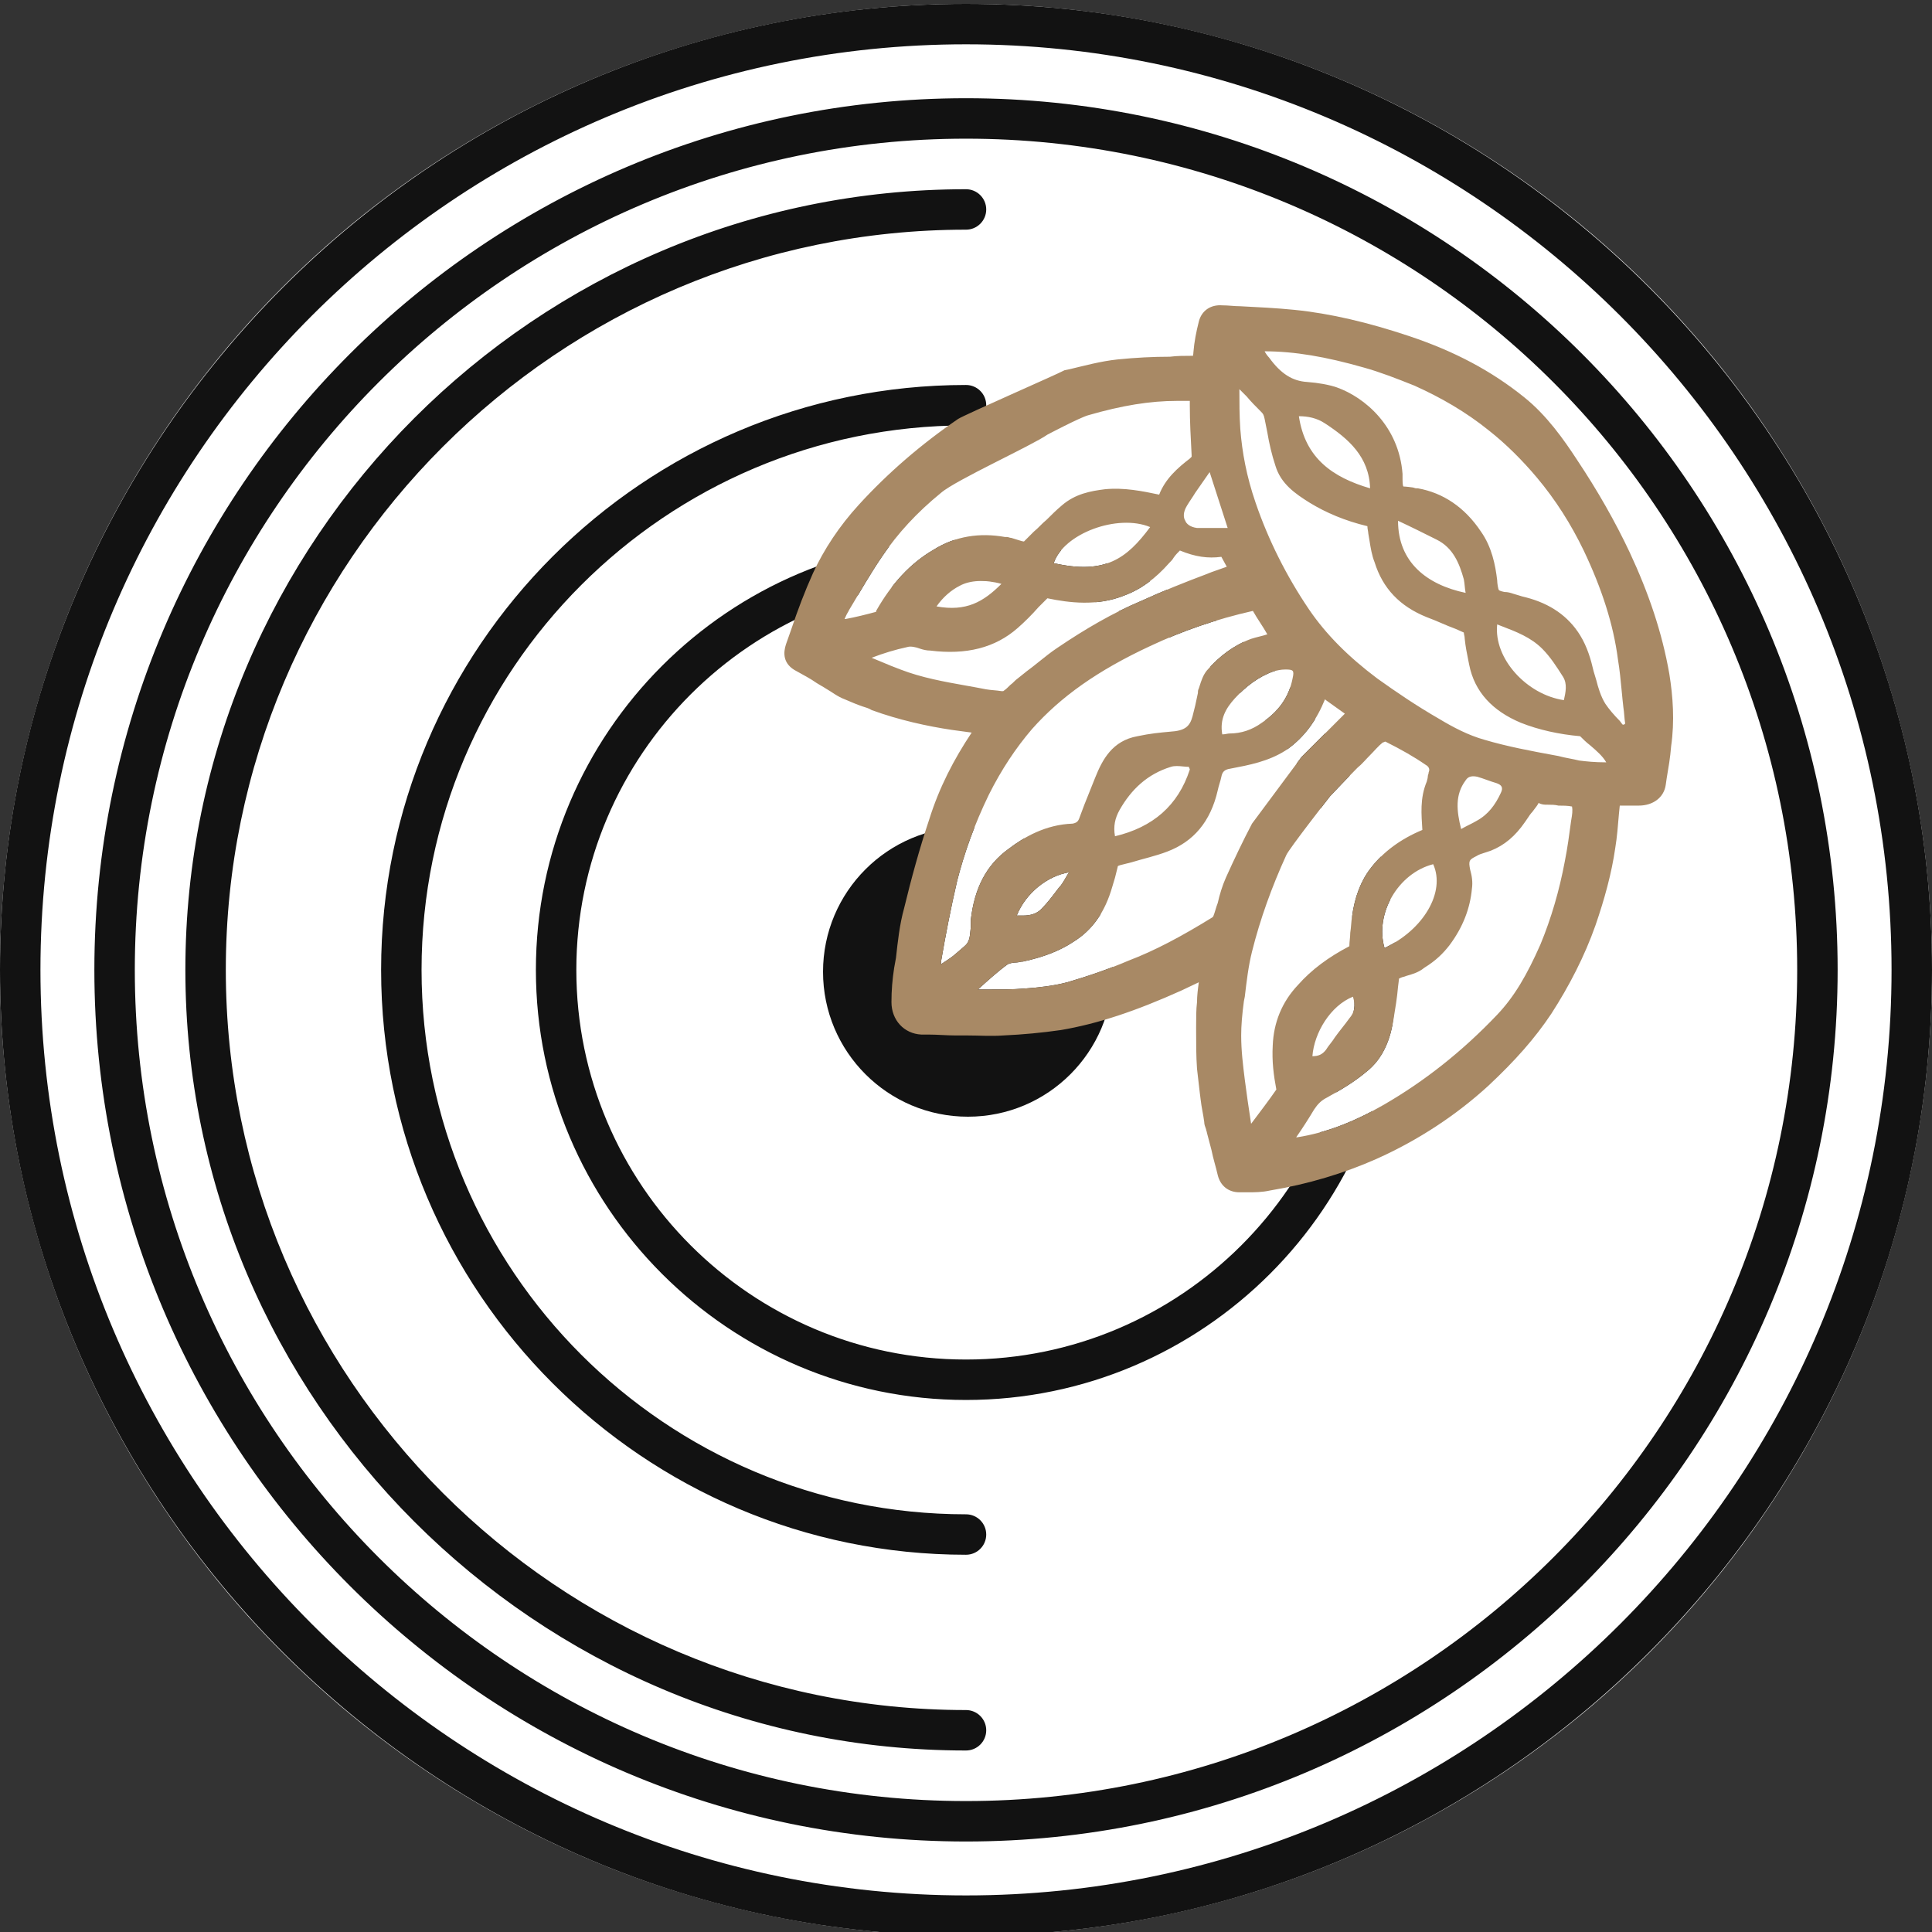 <svg width="500" height="500" viewBox="0 0 500 500" fill="none" xmlns="http://www.w3.org/2000/svg">
<rect x="0" y="0" width="500" height="500" fill="#333333" stroke="none"/>
<g clip-path="url(#clip0)">
<circle cx="250" cy="251" r="250" fill="white"/>
<path d="M250 501C112.149 501 0 388.851 0 251C0 113.149 112.149 1 250 1C387.851 1 500 113.149 500 251C500 388.851 387.851 501 250 501ZM250 11.467C117.922 11.467 10.467 118.922 10.467 251C10.467 383.078 117.922 490.533 250 490.533C382.081 490.533 489.533 383.078 489.533 251C489.533 118.922 382.081 11.467 250 11.467ZM250 476.578C125.618 476.578 24.422 375.385 24.422 251C24.422 126.615 125.615 25.422 250 25.422C374.385 25.422 475.578 126.615 475.578 251C475.578 375.382 374.382 476.578 250 476.578ZM250 35.889C131.388 35.889 34.889 132.388 34.889 251C34.889 369.612 131.388 466.111 250 466.111C368.612 466.111 465.111 369.612 465.111 251C465.111 132.388 368.612 35.889 250 35.889ZM250 453.027C138.602 453.027 47.973 362.398 47.973 251C47.973 139.602 138.602 48.973 250 48.973C252.889 48.973 255.234 51.318 255.234 54.207C255.234 57.096 252.889 59.44 250 59.44C144.374 59.44 58.44 145.374 58.44 251C58.44 356.626 144.372 442.56 250 442.56C252.889 442.56 255.234 444.904 255.234 447.793C255.234 450.682 252.892 453.027 250 453.027ZM250 402.369C166.536 402.369 98.631 334.464 98.631 251C98.631 167.536 166.536 99.631 250 99.631C252.889 99.631 255.234 101.976 255.234 104.864C255.234 107.753 252.889 110.098 250 110.098C172.308 110.098 109.098 173.306 109.098 251C109.098 328.692 172.306 391.902 250 391.902C252.889 391.902 255.234 394.247 255.234 397.136C255.234 400.024 252.892 402.369 250 402.369ZM250 362.312C188.624 362.312 138.688 312.379 138.688 251C138.688 189.621 188.624 139.688 250 139.688C311.379 139.688 361.312 189.624 361.312 251C361.312 312.376 311.379 362.312 250 362.312ZM250 150.155C194.394 150.155 149.155 195.394 149.155 251C149.155 306.606 194.394 351.845 250 351.845C305.606 351.845 350.845 306.606 350.845 251C350.845 195.394 305.606 150.155 250 150.155ZM250 268.98C240.085 268.98 232.018 260.912 232.018 251C232.018 241.085 240.085 233.018 250 233.018C259.915 233.018 267.98 241.085 267.98 251C267.98 260.915 259.915 268.98 250 268.98ZM250 243.487C245.858 243.487 242.485 246.858 242.485 251.003C242.485 255.145 245.855 258.515 250 258.515C254.142 258.515 257.513 255.145 257.513 251.003C257.513 246.858 254.142 243.487 250 243.487Z" fill="#121212"/>
<path d="M250.5 289C271.211 289 288 272.211 288 251.5C288 230.789 271.211 214 250.5 214C229.789 214 213 230.789 213 251.5C213 272.211 229.789 289 250.5 289Z" fill="#121212"/>
<path d="M384.203 191.461C380.004 190.294 376.039 188.195 372.54 186.095C366.474 182.596 361.342 179.097 356.444 175.598C348.979 169.999 343.147 164.168 338.715 157.636C332.883 149.005 328.217 139.674 324.951 130.109C322.619 123.344 321.452 117.046 320.986 110.981C320.752 107.482 320.752 103.982 320.752 100.95V100.717L322.619 102.583C323.785 103.982 324.951 105.149 326.351 106.548C326.818 107.015 327.051 107.248 327.284 108.415L327.984 111.914C328.45 114.713 329.15 117.746 330.083 120.545C331.483 125.21 335.215 127.777 338.948 130.109C343.147 132.675 348.046 134.775 353.878 136.174C353.878 136.56 353.948 136.945 354.012 137.291C354.064 137.574 354.111 137.831 354.111 138.041C354.223 138.658 354.322 139.274 354.42 139.888C354.73 141.827 355.035 143.733 355.744 145.505C357.843 152.27 362.275 156.936 369.274 159.735C370.557 160.202 371.781 160.727 373.006 161.252C374.231 161.776 375.456 162.301 376.739 162.768L378.838 163.701C378.838 163.911 378.885 164.12 378.937 164.351C379.001 164.634 379.071 164.949 379.071 165.334C379.271 167.33 379.641 169.155 380.036 171.102C380.103 171.43 380.17 171.762 380.238 172.099C381.637 179.097 386.303 183.996 393.534 187.029C398.2 188.895 403.565 190.061 408.931 190.528C409.63 191.227 410.563 192.161 411.497 192.86C413.13 194.26 414.762 195.66 415.696 197.293C412.663 197.293 410.563 197.059 408.697 196.826C407.846 196.613 406.995 196.449 406.166 196.289C405.178 196.098 404.22 195.914 403.332 195.66L402.931 195.586L402.295 195.468H402.294C396.318 194.363 390.156 193.225 384.203 191.461Z" fill="white"/>
<path d="M248.437 151.571C251.003 150.171 254.969 149.938 259.168 151.104C254.502 155.77 250.07 158.336 242.372 156.936C244.005 154.603 246.104 152.737 248.437 151.571Z" fill="white"/>
<path d="M336.149 107.715C338.481 107.715 340.814 108.181 342.914 109.581C348.979 113.547 354.344 118.212 354.577 126.377C345.013 123.578 337.781 118.679 336.149 107.715Z" fill="white"/>
<path d="M419.895 187.495L419.195 186.562C417.795 185.163 416.395 183.53 415.462 182.13C414.296 180.264 413.596 177.931 413.13 176.065C413.013 175.715 412.896 175.307 412.78 174.898C412.663 174.49 412.546 174.082 412.43 173.732C411.73 170.699 410.797 167.434 408.931 164.401C405.898 159.502 401.232 156.236 394.934 154.603C394.24 154.465 393.546 154.243 392.902 154.038C392.463 153.898 392.046 153.765 391.668 153.67C390.968 153.437 390.269 153.204 389.335 153.204C388.169 152.971 387.936 152.737 387.936 152.737C387.703 152.504 387.469 150.871 387.469 150.171C387.003 146.206 386.07 141.54 383.27 137.574C379.071 131.276 373.473 127.543 366.941 126.377H366.474C366.358 126.377 366.183 126.319 366.008 126.26C365.833 126.202 365.658 126.144 365.541 126.144C363.908 125.911 363.209 125.911 363.209 125.911C362.975 125.677 362.975 124.511 362.975 123.345V122.645C362.042 110.281 353.178 102.816 345.946 100.25C343.847 99.55 341.281 99.084 338.248 98.851C334.516 98.617 331.483 96.751 328.451 92.552C327.984 92.086 327.517 91.386 327.284 90.919C334.982 90.919 343.147 92.319 352.944 95.118C357.143 96.284 361.342 97.918 366.008 99.784C372.773 102.816 379.305 106.549 385.37 111.447C389.802 114.947 394.001 119.146 397.733 123.578C402.632 129.41 406.598 135.708 409.864 142.473C414.529 152.271 417.562 161.602 418.728 170.699C419.18 173.413 419.438 176.127 419.689 178.777C419.827 180.228 419.963 181.66 420.128 183.063C420.244 183.763 420.303 184.463 420.361 185.163C420.419 185.862 420.478 186.563 420.594 187.262C420.253 187.604 420.161 187.57 420.045 187.528C420.003 187.512 419.957 187.495 419.895 187.495Z" fill="white"/>
<path d="M361.809 134.775C365.308 136.408 368.574 138.041 371.84 139.674C376.039 141.773 377.672 145.739 378.838 149.938C378.955 150.521 379.013 151.104 379.071 151.687C379.13 152.271 379.188 152.854 379.305 153.437C369.274 151.337 361.809 145.506 361.809 134.775Z" fill="white"/>
<path d="M399.133 167.9C401.232 169.999 402.865 172.566 404.498 175.132C405.665 176.998 405.198 179.097 404.732 181.197C395.167 179.797 386.536 170.466 387.469 161.602C387.867 161.756 388.265 161.909 388.662 162.061L388.664 162.062C392.457 163.517 396.177 164.944 399.133 167.9Z" fill="white"/>
<path d="M271.065 112.487C271.065 112.487 279.229 108.182 281.562 107.482C290.427 104.916 297.658 103.749 304.656 103.749H306.056H307.689H307.922V104.916C307.922 109.115 308.155 113.314 308.389 117.746V118.212L307.922 118.679C304.89 121.012 301.624 123.811 299.991 128.01C295.559 127.077 290.893 126.144 285.994 126.61C282.262 127.077 278.296 127.777 274.797 130.809C273.397 131.976 271.998 133.375 270.831 134.542C269.665 135.475 268.732 136.641 267.566 137.574L265.933 139.207L264.999 140.14C264.533 140.14 263.367 139.674 261.734 139.207C261.267 139.207 261.034 138.974 260.567 138.974H260.101C253.569 137.808 247.271 138.741 241.672 142.24C235.607 145.739 230.708 151.104 226.742 158.102V158.336C224.176 159.036 221.377 159.735 218.811 160.202H218.578C218.811 159.735 219.044 159.036 219.511 158.336L219.744 157.869C222.543 153.204 225.343 148.305 228.375 143.873C232.341 138.041 237.24 132.675 243.538 127.543C247.271 124.278 267.099 115.286 271.065 112.487Z" fill="white"/>
<path d="M309.322 127.543L313.054 122.178L317.72 136.641H314.454H313.054H311.655H309.788C307.922 136.408 306.989 135.475 306.756 134.775C306.289 134.075 306.056 132.675 307.222 130.809C307.572 130.226 307.922 129.701 308.272 129.176C308.622 128.651 308.972 128.127 309.322 127.543Z" fill="white"/>
<path d="M297.658 136.408C291.593 144.573 285.994 148.771 272.698 145.739C275.264 138.041 289.26 132.909 297.658 136.408Z" fill="white"/>
<path d="M225.576 170.233C228.608 169.067 231.641 168.133 234.907 167.434C235.607 167.2 237.006 167.434 238.173 167.9C238.873 168.133 239.806 168.367 240.739 168.367C250.07 169.533 257.535 167.667 263.367 162.535C265.233 160.902 267.099 159.036 268.732 157.17L270.831 155.07L271.065 154.837C276.663 156.003 283.895 156.936 290.893 154.137C295.325 152.504 299.058 149.705 302.557 145.739C303.023 145.272 303.49 144.806 303.723 144.339C304.19 143.64 304.89 142.94 305.356 142.473C309.322 144.106 312.588 144.573 316.087 144.106C316.32 144.573 316.553 144.981 316.787 145.389C317.02 145.797 317.253 146.206 317.486 146.672C316.787 146.905 316.145 147.139 315.504 147.372C314.862 147.605 314.221 147.838 313.521 148.072L312.354 148.538C306.756 150.638 300.924 152.971 295.325 155.537C288.094 158.569 280.862 162.768 273.631 167.667C271.997 168.756 270.443 170.004 268.922 171.225C267.836 172.097 266.768 172.955 265.699 173.732L263.367 175.598C263.017 175.832 262.725 176.123 262.433 176.415C262.142 176.706 261.85 176.998 261.5 177.231C260.8 177.931 260.334 178.398 259.634 178.864H259.168C258.468 178.747 257.826 178.689 257.185 178.631C256.543 178.573 255.902 178.514 255.202 178.398C253.514 178.06 251.772 177.75 249.998 177.434C244.418 176.439 238.528 175.39 233.041 173.266C231.415 172.675 229.79 171.99 228.224 171.33C227.318 170.948 226.431 170.575 225.576 170.233Z" fill="white"/>
<path d="M245.638 248.147L243.538 249.546V248.847C244.705 242.082 246.104 234.85 247.737 227.852C249.603 220.62 252.169 213.389 255.902 205.691C259.168 199.159 262.9 193.56 267.099 188.661C274.564 180.263 284.128 173.498 297.658 167.2C306.056 163.234 314.921 160.202 324.252 158.102C324.835 159.152 325.476 160.143 326.118 161.135V161.136C326.76 162.127 327.401 163.118 327.984 164.167C327.284 164.401 326.584 164.576 325.884 164.751C325.185 164.926 324.485 165.101 323.785 165.334C319.353 166.967 315.62 169.766 312.354 173.498C311.362 174.69 310.876 176.22 310.465 177.512C310.394 177.737 310.324 177.956 310.255 178.164C310.022 178.631 310.022 178.864 310.022 179.33C309.905 179.914 309.788 180.438 309.672 180.963C309.555 181.488 309.439 182.013 309.322 182.596L308.622 185.396C307.922 187.962 306.756 189.128 302.79 189.361C300.224 189.594 297.658 189.828 294.392 190.528C287.861 191.694 285.294 196.593 283.428 201.258L280.629 208.257C280.396 208.84 280.162 209.481 279.929 210.123C279.696 210.764 279.463 211.406 279.229 211.989C278.996 212.456 278.763 212.922 277.596 213.155C270.598 213.389 265 216.654 261.034 219.687C255.202 223.886 252.169 229.951 251.236 238.116V239.982C251.215 240.198 251.195 240.405 251.176 240.606V240.608C250.991 242.572 250.873 243.823 249.603 244.881C249.157 245.253 248.734 245.625 248.32 245.989C247.436 246.767 246.591 247.511 245.638 248.147Z" fill="white"/>
<path d="M307.922 199.159C304.89 208.49 298.358 214.089 288.56 216.422C288.094 213.855 288.56 211.756 289.727 209.657C292.759 204.291 296.958 200.326 303.023 198.459C303.973 198.143 305.136 198.256 306.224 198.361C306.74 198.411 307.238 198.459 307.689 198.459C307.689 198.576 307.747 198.693 307.806 198.809C307.864 198.926 307.922 199.042 307.922 199.159Z" fill="white"/>
<path d="M273.864 229.951C272.464 231.818 271.065 233.684 269.432 235.317C268.265 236.483 266.632 236.95 264.766 236.95H263.133C265.466 231.118 271.065 226.686 276.663 225.752C276.352 226.219 276.067 226.711 275.782 227.204C275.212 228.189 274.642 229.174 273.864 229.951Z" fill="white"/>
<path d="M329.617 173.732C330.55 173.499 331.483 173.265 332.649 173.265C334.749 173.265 334.982 173.499 334.516 175.598C333.582 180.497 330.783 184.229 326.584 187.029C324.018 188.895 321.219 189.828 318.186 189.828C317.99 189.828 317.752 189.869 317.49 189.917L317.437 189.927C317.091 189.991 316.705 190.061 316.32 190.061C315.62 186.096 317.253 183.296 319.586 180.73C322.385 177.698 325.651 175.132 329.617 173.732Z" fill="white"/>
<path d="M336.848 195.893L324.018 213.156C321.685 217.588 319.353 222.487 317.253 227.152C316.32 229.252 315.62 231.584 315.154 233.684C314.687 234.85 314.454 236.017 313.987 237.183L313.754 237.416C305.823 242.315 298.824 246.048 292.059 248.614C287.161 250.713 281.795 252.579 276.197 254.212C272.698 255.145 268.499 255.612 264.999 255.845C261.967 256.078 258.934 256.078 255.902 256.078H253.102L253.336 255.845C255.668 253.746 258.234 251.413 260.801 249.547C261.267 249.313 262.2 249.08 263.133 249.08C263.6 249.08 264.066 248.847 264.766 248.847C270.132 247.68 274.33 246.048 277.83 243.715C282.728 240.682 285.994 236.017 287.86 229.485C288.094 228.785 288.327 227.852 288.56 227.152L289.26 224.353C289.26 224.12 289.26 224.12 289.96 223.886L292.759 223.187C295.792 222.253 299.058 221.554 302.09 220.387C308.855 217.821 313.288 212.689 315.154 204.524C315.387 203.358 315.854 202.192 316.087 201.025C316.32 199.859 316.787 199.159 318.42 198.926C323.318 197.993 328.217 197.06 332.649 194.26C337.781 190.761 340.814 186.096 342.914 180.964L343.147 181.197L348.046 184.696L347.112 185.629L336.848 195.893Z" fill="white"/>
<path d="M330.317 281.972C328.217 285.004 325.884 288.037 323.785 290.836C323.085 286.404 322.619 282.905 322.152 279.406C321.685 275.673 321.219 271.941 321.219 267.975C321.219 265.409 321.452 262.61 321.919 259.111L322.152 257.944C322.619 253.979 323.085 250.013 324.018 246.281C326.118 237.883 329.15 229.485 332.883 221.32C333.583 219.687 344.26 206.019 344.26 206.019C344.26 206.019 349.212 200.792 351.311 198.692C352.478 197.759 353.411 196.593 354.577 195.427C355.744 194.26 356.677 193.094 357.843 192.161C358.076 192.161 358.31 191.927 358.543 191.927C362.742 194.027 366.008 195.893 369.04 197.993C369.507 198.226 370.207 198.926 369.74 199.859C369.74 200.325 369.507 200.559 369.507 201.025C369.507 201.492 369.274 201.958 369.274 202.192C367.407 206.624 367.874 210.823 368.107 214.789C362.509 217.121 358.076 220.387 354.811 224.586C352.245 227.852 350.612 232.051 349.912 237.183C349.679 238.583 349.679 239.982 349.445 241.382C349.445 242.548 349.212 243.715 349.212 244.881C343.847 247.68 339.414 250.946 335.915 254.912C331.716 259.344 329.617 264.709 329.384 270.541C329.15 274.74 329.617 278.239 330.317 281.972Z" fill="white"/>
<path d="M406.598 212.456C406.131 215.955 405.665 219.454 404.965 222.953C403.565 230.418 401.466 237.649 398.667 244.414C395.167 252.346 391.902 257.944 387.469 262.61C378.372 272.174 368.574 279.872 358.077 285.937C350.378 290.37 343.147 293.169 335.682 294.335H335.449C337.082 292.003 338.715 289.437 340.114 287.104C341.047 285.704 341.981 284.771 343.38 284.071C347.579 281.738 350.612 279.872 353.411 277.539C358.31 273.807 359.943 268.208 360.643 263.776C361.109 260.977 361.576 258.178 361.809 255.378L362.042 253.512V253.279L362.509 253.046C362.742 252.929 362.975 252.871 363.209 252.812C363.442 252.754 363.675 252.696 363.908 252.579C365.541 252.112 367.174 251.646 368.574 250.479C371.607 248.613 373.473 246.747 375.106 244.648C378.605 239.982 380.471 235.083 380.938 229.951C381.171 228.318 380.938 226.685 380.471 225.052C380.004 222.72 380.238 222.486 382.104 221.553C382.669 221.177 383.386 220.952 384.01 220.757C384.071 220.737 384.132 220.718 384.192 220.7C384.24 220.684 384.288 220.669 384.335 220.654C384.369 220.642 384.403 220.631 384.437 220.62L385.836 220.154C389.336 218.754 392.135 216.421 394.701 212.689C394.964 212.338 395.195 211.986 395.417 211.647C395.785 211.086 396.131 210.559 396.567 210.123C396.735 209.872 396.932 209.62 397.138 209.359C397.506 208.891 397.901 208.388 398.2 207.79C398.9 208.257 399.833 208.257 400.299 208.257H400.533C401.466 208.257 402.399 208.257 403.332 208.49C404.498 208.49 405.665 208.49 406.831 208.723C407.046 209.799 406.865 210.874 406.652 212.133L406.649 212.152L406.641 212.197L406.622 212.312L406.598 212.456Z" fill="white"/>
<path d="M343.147 271.708C342.214 272.874 341.281 273.341 339.648 273.341C340.114 267.276 344.313 260.277 350.145 257.945C350.845 260.277 350.612 261.91 349.212 263.543C348.629 264.359 347.988 265.175 347.347 265.992L347.346 265.993H347.345C346.704 266.81 346.063 267.626 345.48 268.442C345.13 269.025 344.721 269.55 344.313 270.075C343.905 270.6 343.497 271.125 343.147 271.708Z" fill="white"/>
<path d="M370.907 223.653C374.172 230.884 368.341 240.682 358.31 245.347C355.744 236.483 361.809 225.986 370.907 223.653Z" fill="white"/>
<path d="M379.305 201.958C380.004 200.792 381.171 200.792 382.337 201.025C383.154 201.258 383.97 201.55 384.787 201.842C385.603 202.133 386.419 202.425 387.236 202.658C388.636 203.125 389.102 203.825 388.402 205.224C387.003 208.257 385.136 210.823 382.104 212.456C381.521 212.806 380.937 213.097 380.296 213.418C379.654 213.739 378.955 214.089 378.138 214.555C376.972 209.89 376.505 205.691 379.305 201.958Z" fill="white"/>
<path fill-rule="evenodd" clip-rule="evenodd" d="M432.025 174.432C430.159 163.701 426.659 153.437 421.761 142.94C418.028 135.008 413.363 126.844 408.231 119.145C404.732 113.78 400.299 107.482 394.467 102.816C386.07 96.051 376.505 90.919 364.608 86.953C354.111 83.454 344.313 81.121 334.982 80.188C330.317 79.722 325.651 79.489 320.986 79.255C319.353 79.255 317.953 79.022 316.32 79.022C313.288 78.789 310.955 80.422 310.255 83.221C309.555 86.02 309.089 88.353 308.855 91.152C308.855 91.852 308.622 92.085 308.855 92.085H308.155C306.289 92.085 304.656 92.085 302.79 92.319C298.358 92.319 293.926 92.552 289.26 93.019C284.828 93.485 280.629 94.651 276.663 95.585L275.497 95.818C273.864 96.751 249.837 107.248 247.97 108.415C238.406 114.946 229.775 122.411 222.31 130.576C217.178 136.175 213.212 142.24 210.413 148.305C208.314 152.97 206.447 157.869 204.814 162.768L203.415 166.734C202.715 168.833 202.482 171.866 206.214 173.732C207.847 174.665 209.713 175.598 211.346 176.765C212.046 177.231 212.979 177.698 213.679 178.164C215.312 179.097 216.711 180.264 218.578 180.963C220.211 181.663 221.843 182.363 223.243 182.83C223.943 183.063 224.876 183.296 225.576 183.763C232.574 186.329 240.039 187.962 246.337 188.895C247.97 189.128 249.837 189.361 251.469 189.595C246.804 196.593 243.072 203.825 240.506 211.989C237.94 219.687 235.84 227.385 233.974 235.083C232.807 239.282 232.341 243.715 231.874 247.914L231.408 250.48C230.941 253.512 230.708 256.312 230.708 259.344C230.708 264.01 233.974 267.509 238.406 267.742H240.272C242.605 267.742 244.938 267.975 247.271 267.975H250.303C253.336 267.975 256.602 268.209 259.634 267.975C264.766 267.742 269.665 267.275 274.564 266.576C284.128 264.943 293.926 261.677 305.823 256.312C307.222 255.612 308.855 254.912 310.255 254.212C310.022 255.845 309.788 257.711 309.788 259.344C309.555 261.21 309.555 263.543 309.555 266.109C309.555 270.075 309.555 273.341 309.788 276.607C310.022 278.706 310.255 280.805 310.488 282.672L310.722 284.538C310.955 286.637 311.421 288.504 311.655 290.37C311.655 291.07 311.888 291.536 312.121 292.236C312.121 292.469 312.354 292.936 312.354 293.169L313.521 297.601C313.987 299.934 314.687 302.034 315.154 304.133C315.854 306.932 317.953 308.565 320.752 308.565H322.852C324.718 308.565 326.584 308.565 328.684 308.099C338.481 306.466 347.812 303.666 356.21 299.934C367.174 295.035 376.972 288.504 385.136 281.039C392.135 274.507 397.267 268.675 401.466 262.377C406.131 255.145 410.097 247.447 412.896 239.516C415.229 232.751 417.095 225.986 418.028 219.454C418.495 216.655 418.728 213.622 418.961 210.823L419.195 208.49H419.894H424.093C427.826 208.49 430.625 206.391 431.092 203.125L431.325 201.492C431.792 198.692 432.258 196.126 432.491 193.094C433.424 186.562 432.958 180.264 432.025 174.432ZM281.562 107.482C279.229 108.181 271.065 112.487 271.065 112.487C267.099 115.286 247.271 124.278 243.538 127.543C237.24 132.675 232.341 138.041 228.375 143.873C225.343 148.305 222.543 153.204 219.744 157.869L219.511 158.336C219.044 159.036 218.811 159.735 218.578 160.202H218.811C221.377 159.735 224.176 159.036 226.742 158.336V158.102C230.708 151.104 235.607 145.739 241.672 142.24C247.271 138.741 253.569 137.808 260.101 138.974H260.567C261.034 138.974 261.267 139.207 261.734 139.207C263.367 139.674 264.533 140.14 264.999 140.14L265.933 139.207L267.566 137.574C268.732 136.641 269.665 135.475 270.831 134.542C271.998 133.375 273.397 131.976 274.797 130.809C278.296 127.777 282.262 127.077 285.994 126.61C290.893 126.144 295.559 127.077 299.991 128.01C301.624 123.811 304.89 121.012 307.922 118.679L308.389 118.212V117.746C308.155 113.314 307.922 109.115 307.922 104.916V103.749H307.689H306.056H304.656C297.658 103.749 290.427 104.916 281.562 107.482ZM309.322 127.543C308.972 128.127 308.622 128.651 308.272 129.176C307.922 129.701 307.572 130.226 307.222 130.809C306.056 132.675 306.289 134.075 306.756 134.775C306.989 135.475 307.922 136.408 309.788 136.641H311.655H313.054H314.454H317.72L313.054 122.178L309.322 127.543ZM297.658 136.408C291.593 144.573 285.994 148.771 272.698 145.739C275.264 138.041 289.26 132.909 297.658 136.408ZM259.168 151.104C254.969 149.938 251.003 150.171 248.437 151.571C246.104 152.737 244.005 154.603 242.372 156.936C250.07 158.336 254.502 155.77 259.168 151.104ZM225.576 170.233C226.431 170.575 227.318 170.948 228.224 171.33C229.79 171.99 231.415 172.674 233.041 173.265C238.528 175.39 244.418 176.439 249.998 177.433C251.772 177.749 253.514 178.06 255.202 178.397C255.902 178.514 256.543 178.572 257.185 178.631C257.826 178.689 258.468 178.747 259.168 178.864H259.634C260.334 178.397 260.801 177.931 261.5 177.231C261.85 176.998 262.142 176.706 262.433 176.415C262.725 176.123 263.017 175.831 263.367 175.598L265.699 173.732C266.768 172.955 267.836 172.097 268.922 171.225C270.443 170.004 271.997 168.756 273.631 167.667C280.862 162.768 288.094 158.569 295.325 155.536C300.924 152.97 306.756 150.638 312.354 148.538L313.521 148.072C314.221 147.838 314.862 147.605 315.504 147.372C316.145 147.139 316.787 146.905 317.486 146.672C317.253 146.205 317.02 145.797 316.787 145.389C316.553 144.981 316.32 144.572 316.087 144.106C312.588 144.573 309.322 144.106 305.356 142.473C304.89 142.94 304.19 143.639 303.723 144.339C303.49 144.806 303.023 145.272 302.557 145.739C299.058 149.705 295.325 152.504 290.893 154.137C283.895 156.936 276.663 156.003 271.065 154.837L270.831 155.07L268.732 157.169C267.099 159.036 265.233 160.902 263.367 162.535C257.535 167.667 250.07 169.533 240.739 168.367C239.806 168.367 238.873 168.133 238.173 167.9C237.006 167.434 235.607 167.2 234.907 167.434C231.641 168.133 228.608 169.066 225.576 170.233ZM249.603 244.881C250.873 243.823 250.991 242.573 251.176 240.608V240.606C251.195 240.406 251.215 240.198 251.236 239.982V238.116C252.169 229.951 255.202 223.886 261.034 219.687C264.999 216.655 270.598 213.389 277.596 213.156C278.763 212.922 278.996 212.456 279.229 211.989C279.463 211.406 279.696 210.764 279.929 210.123C280.162 209.481 280.396 208.84 280.629 208.257L283.428 201.258C285.294 196.593 287.86 191.694 294.392 190.528C297.658 189.828 300.224 189.595 302.79 189.361C306.756 189.128 307.922 187.962 308.622 185.396L309.322 182.596C309.438 182.013 309.555 181.488 309.672 180.963C309.788 180.439 309.905 179.914 310.022 179.331C310.022 178.864 310.022 178.631 310.255 178.164C310.324 177.956 310.394 177.738 310.465 177.512C310.876 176.22 311.362 174.69 312.354 173.499C315.62 169.766 319.353 166.967 323.785 165.334C324.485 165.101 325.185 164.926 325.884 164.751C326.584 164.576 327.284 164.401 327.984 164.168C327.401 163.118 326.76 162.127 326.118 161.136V161.135C325.476 160.144 324.835 159.152 324.251 158.102C314.92 160.202 306.056 163.235 297.658 167.2C284.128 173.499 274.564 180.264 267.099 188.662C262.9 193.56 259.168 199.159 255.902 205.691C252.169 213.389 249.603 220.62 247.737 227.852C246.104 234.85 244.705 242.082 243.538 248.847V249.547L245.638 248.147C246.591 247.511 247.436 246.767 248.32 245.989C248.734 245.625 249.157 245.253 249.603 244.881ZM332.649 173.265C331.483 173.265 330.55 173.499 329.617 173.732C325.651 175.132 322.385 177.698 319.586 180.73C317.253 183.296 315.62 186.096 316.32 190.061C316.705 190.061 317.091 189.991 317.437 189.927C317.454 189.924 317.473 189.92 317.49 189.917C317.752 189.869 317.99 189.828 318.186 189.828C321.219 189.828 324.018 188.895 326.584 187.029C330.783 184.229 333.583 180.497 334.516 175.598C334.982 173.499 334.749 173.265 332.649 173.265ZM288.56 216.421C298.358 214.089 304.89 208.49 307.922 199.159C307.922 199.042 307.864 198.926 307.806 198.809C307.747 198.692 307.689 198.576 307.689 198.459C307.238 198.459 306.74 198.411 306.224 198.361C305.136 198.256 303.973 198.143 303.023 198.459C296.958 200.325 292.759 204.291 289.727 209.656C288.56 211.756 288.094 213.855 288.56 216.421ZM273.864 229.951C274.642 229.174 275.212 228.189 275.782 227.204C276.067 226.711 276.352 226.219 276.663 225.752C271.065 226.686 265.466 231.118 263.133 236.95H264.766C266.632 236.95 268.265 236.483 269.432 235.317C271.065 233.684 272.464 231.818 273.864 229.951ZM323.785 290.836C325.884 288.037 328.217 285.004 330.317 281.972C329.617 278.239 329.15 274.74 329.384 270.541C329.617 264.709 331.716 259.344 335.915 254.912C339.414 250.946 343.847 247.68 349.212 244.881C349.212 243.715 349.445 242.548 349.445 241.382C349.679 239.982 349.679 238.583 349.912 237.183C350.612 232.051 352.245 227.852 354.811 224.586C358.076 220.387 362.509 217.121 368.107 214.788C367.874 210.823 367.407 206.624 369.274 202.192C369.274 201.958 369.507 201.492 369.507 201.025C369.507 200.559 369.74 200.325 369.74 199.859C370.207 198.926 369.507 198.226 369.04 197.993C366.008 195.893 362.742 194.027 358.543 191.927C358.31 191.927 358.076 192.161 357.843 192.161C356.677 193.094 355.744 194.26 354.577 195.427C353.411 196.593 352.478 197.759 351.311 198.692C349.212 200.792 344.26 206.019 344.26 206.019C344.26 206.019 333.583 219.687 332.883 221.32C329.15 229.485 326.118 237.883 324.018 246.281C323.085 250.013 322.619 253.979 322.152 257.944L321.919 259.111C321.452 262.61 321.219 265.409 321.219 267.975C321.219 271.941 321.685 275.673 322.152 279.406C322.619 282.905 323.085 286.404 323.785 290.836ZM324.018 213.156L336.848 195.893L347.113 185.629L348.046 184.696L343.147 181.197L342.914 180.963C340.814 186.096 337.781 190.761 332.649 194.26C328.217 197.06 323.318 197.993 318.42 198.926C316.787 199.159 316.32 199.859 316.087 201.025C315.854 202.192 315.387 203.358 315.154 204.524C313.288 212.689 308.855 217.821 302.09 220.387C299.058 221.553 295.792 222.253 292.759 223.186L289.96 223.886C289.26 224.119 289.26 224.119 289.26 224.353L288.56 227.152C288.327 227.852 288.094 228.785 287.86 229.485C285.994 236.017 282.728 240.682 277.83 243.715C274.331 246.047 270.132 247.68 264.766 248.847C264.066 248.847 263.6 249.08 263.133 249.08C262.2 249.08 261.267 249.313 260.801 249.547C258.234 251.413 255.668 253.745 253.336 255.845L253.102 256.078H255.902C258.934 256.078 261.967 256.078 264.999 255.845C268.499 255.612 272.698 255.145 276.197 254.212C281.795 252.579 287.161 250.713 292.059 248.613C298.824 246.047 305.823 242.315 313.754 237.416L313.987 237.183C314.454 236.017 314.687 234.85 315.154 233.684C315.62 231.584 316.32 229.252 317.253 227.152C319.353 222.487 321.685 217.588 324.018 213.156ZM370.907 223.653C374.172 230.884 368.341 240.682 358.31 245.348C355.744 236.483 361.809 225.986 370.907 223.653ZM345.48 268.442C346.063 267.626 346.704 266.81 347.345 265.993L347.346 265.992L347.347 265.991C347.988 265.175 348.629 264.359 349.212 263.543C350.612 261.91 350.845 260.277 350.145 257.944C344.313 260.277 340.114 267.275 339.648 273.341C341.281 273.341 342.214 272.874 343.147 271.708C343.497 271.125 343.905 270.6 344.313 270.075C344.721 269.55 345.13 269.025 345.48 268.442ZM404.965 222.953C405.665 219.454 406.131 215.955 406.598 212.456C406.606 212.408 406.614 212.36 406.622 212.312C406.628 212.274 406.635 212.235 406.641 212.197C406.644 212.182 406.646 212.167 406.649 212.152C406.65 212.146 406.651 212.139 406.652 212.133C406.865 210.875 407.046 209.799 406.831 208.723C405.665 208.49 404.498 208.49 403.332 208.49C402.399 208.257 401.466 208.257 400.533 208.257H400.299C399.833 208.257 398.9 208.257 398.2 207.79C397.901 208.388 397.506 208.891 397.138 209.359C396.932 209.621 396.734 209.872 396.567 210.123C396.131 210.559 395.785 211.086 395.417 211.647C395.195 211.986 394.964 212.338 394.701 212.689C392.135 216.421 389.335 218.754 385.836 220.154L384.437 220.62C384.403 220.631 384.369 220.643 384.335 220.654C384.288 220.669 384.24 220.684 384.191 220.7C384.132 220.719 384.071 220.737 384.01 220.757C383.386 220.952 382.669 221.177 382.104 221.553C380.238 222.487 380.004 222.72 380.471 225.053C380.937 226.686 381.171 228.318 380.937 229.951C380.471 235.083 378.605 239.982 375.106 244.648C373.473 246.747 371.606 248.613 368.574 250.48C367.174 251.646 365.541 252.113 363.908 252.579C363.675 252.696 363.442 252.754 363.209 252.812C362.975 252.871 362.742 252.929 362.509 253.046L362.042 253.279V253.512L361.809 255.378C361.576 258.178 361.109 260.977 360.642 263.776C359.943 268.209 358.31 273.807 353.411 277.54C350.612 279.872 347.579 281.739 343.38 284.071C341.98 284.771 341.047 285.704 340.114 287.104C338.715 289.437 337.082 292.003 335.449 294.335H335.682C343.147 293.169 350.378 290.37 358.076 285.938C368.574 279.872 378.371 272.174 387.469 262.61C391.901 257.944 395.167 252.346 398.666 244.414C401.466 237.649 403.565 230.418 404.965 222.953ZM382.337 201.025C381.171 200.792 380.004 200.792 379.305 201.958C376.505 205.691 376.972 209.89 378.138 214.555C378.955 214.089 379.654 213.739 380.296 213.418C380.937 213.097 381.521 212.806 382.104 212.456C385.136 210.823 387.003 208.257 388.402 205.224C389.102 203.825 388.636 203.125 387.236 202.658C386.419 202.425 385.603 202.133 384.787 201.842C383.97 201.55 383.154 201.258 382.337 201.025ZM403.332 195.66C404.22 195.914 405.178 196.098 406.166 196.289C406.995 196.449 407.846 196.613 408.697 196.826C410.563 197.06 412.663 197.293 415.696 197.293C414.762 195.66 413.13 194.26 411.497 192.861C410.563 192.161 409.63 191.228 408.931 190.528C403.565 190.061 398.2 188.895 393.534 187.029C386.303 183.996 381.637 179.097 380.238 172.099C380.17 171.762 380.103 171.43 380.036 171.102C379.641 169.155 379.271 167.33 379.071 165.334C379.071 164.949 379.001 164.634 378.937 164.351C378.885 164.121 378.838 163.911 378.838 163.701L376.739 162.768C375.455 162.301 374.231 161.777 373.006 161.252C371.781 160.727 370.557 160.202 369.274 159.735C362.275 156.936 357.843 152.271 355.744 145.506C355.035 143.734 354.73 141.827 354.42 139.888C354.322 139.275 354.223 138.658 354.111 138.041C354.111 137.831 354.064 137.574 354.012 137.291C353.948 136.945 353.877 136.56 353.877 136.175C348.046 134.775 343.147 132.675 338.948 130.109C335.215 127.777 331.483 125.211 330.083 120.545C329.15 117.746 328.45 114.713 327.984 111.914L327.284 108.415C327.051 107.248 326.818 107.015 326.351 106.549C324.951 105.149 323.785 103.983 322.619 102.583L320.752 100.717V100.95C320.752 103.983 320.752 107.482 320.986 110.981C321.452 117.046 322.619 123.344 324.951 130.109C328.217 139.674 332.883 149.005 338.715 157.636C343.147 164.168 348.979 170 356.444 175.598C361.342 179.097 366.474 182.596 372.54 186.096C376.039 188.195 380.004 190.295 384.203 191.461C390.156 193.225 396.318 194.363 402.294 195.468H402.295C402.507 195.507 402.719 195.547 402.931 195.586C403.065 195.61 403.198 195.635 403.332 195.66ZM342.914 109.581C340.814 108.181 338.481 107.715 336.149 107.715C337.781 118.679 345.013 123.578 354.577 126.377C354.344 118.212 348.979 113.547 342.914 109.581ZM371.84 139.674C368.574 138.041 365.308 136.408 361.809 134.775C361.809 145.506 369.274 151.337 379.305 153.437C379.188 152.854 379.13 152.271 379.071 151.687C379.013 151.104 378.955 150.521 378.838 149.938C377.672 145.739 376.039 141.773 371.84 139.674ZM399.133 167.9C396.177 164.944 392.457 163.517 388.664 162.062L388.662 162.061C388.265 161.909 387.867 161.756 387.469 161.602C386.536 170.466 395.167 179.797 404.732 181.197C405.198 179.097 405.665 176.998 404.498 175.132C402.865 172.566 401.232 170 399.133 167.9ZM419.195 186.562L419.894 187.495C419.957 187.495 420.003 187.512 420.045 187.528C420.161 187.57 420.253 187.603 420.594 187.262C420.478 186.562 420.419 185.862 420.361 185.162C420.303 184.463 420.244 183.763 420.128 183.063C419.963 181.66 419.827 180.228 419.689 178.777C419.438 176.126 419.18 173.413 418.728 170.699C417.562 161.602 414.529 152.271 409.864 142.473C406.598 135.708 402.632 129.41 397.733 123.578C394.001 119.145 389.802 114.946 385.37 111.447C379.305 106.549 372.773 102.816 366.008 99.784C361.342 97.917 357.143 96.284 352.944 95.118C343.147 92.319 334.982 90.919 327.284 90.919C327.517 91.386 327.984 92.085 328.45 92.552C331.483 96.751 334.516 98.617 338.248 98.85C341.281 99.084 343.847 99.55 345.946 100.25C353.178 102.816 362.042 110.281 362.975 122.645V123.344C362.975 124.511 362.975 125.677 363.209 125.91C363.209 125.91 363.908 125.91 365.541 126.144C365.658 126.144 365.833 126.202 366.008 126.26C366.183 126.319 366.358 126.377 366.474 126.377H366.941C373.473 127.543 379.071 131.276 383.27 137.574C386.07 141.54 387.003 146.205 387.469 150.171C387.469 150.871 387.702 152.504 387.936 152.737C387.936 152.737 388.169 152.97 389.335 153.204C390.268 153.204 390.968 153.437 391.668 153.67C392.046 153.765 392.462 153.898 392.902 154.038C393.546 154.243 394.24 154.465 394.934 154.603C401.232 156.236 405.898 159.502 408.931 164.401C410.797 167.434 411.73 170.699 412.43 173.732C412.546 174.082 412.663 174.49 412.78 174.898C412.896 175.307 413.013 175.715 413.13 176.065C413.596 177.931 414.296 180.264 415.462 182.13C416.395 183.53 417.795 185.162 419.195 186.562Z" fill="#A88965"/>
</g>
<defs>
<clipPath id="clip0">
<rect width="500" height="500" fill="white"/>
</clipPath>
</defs>
</svg>
